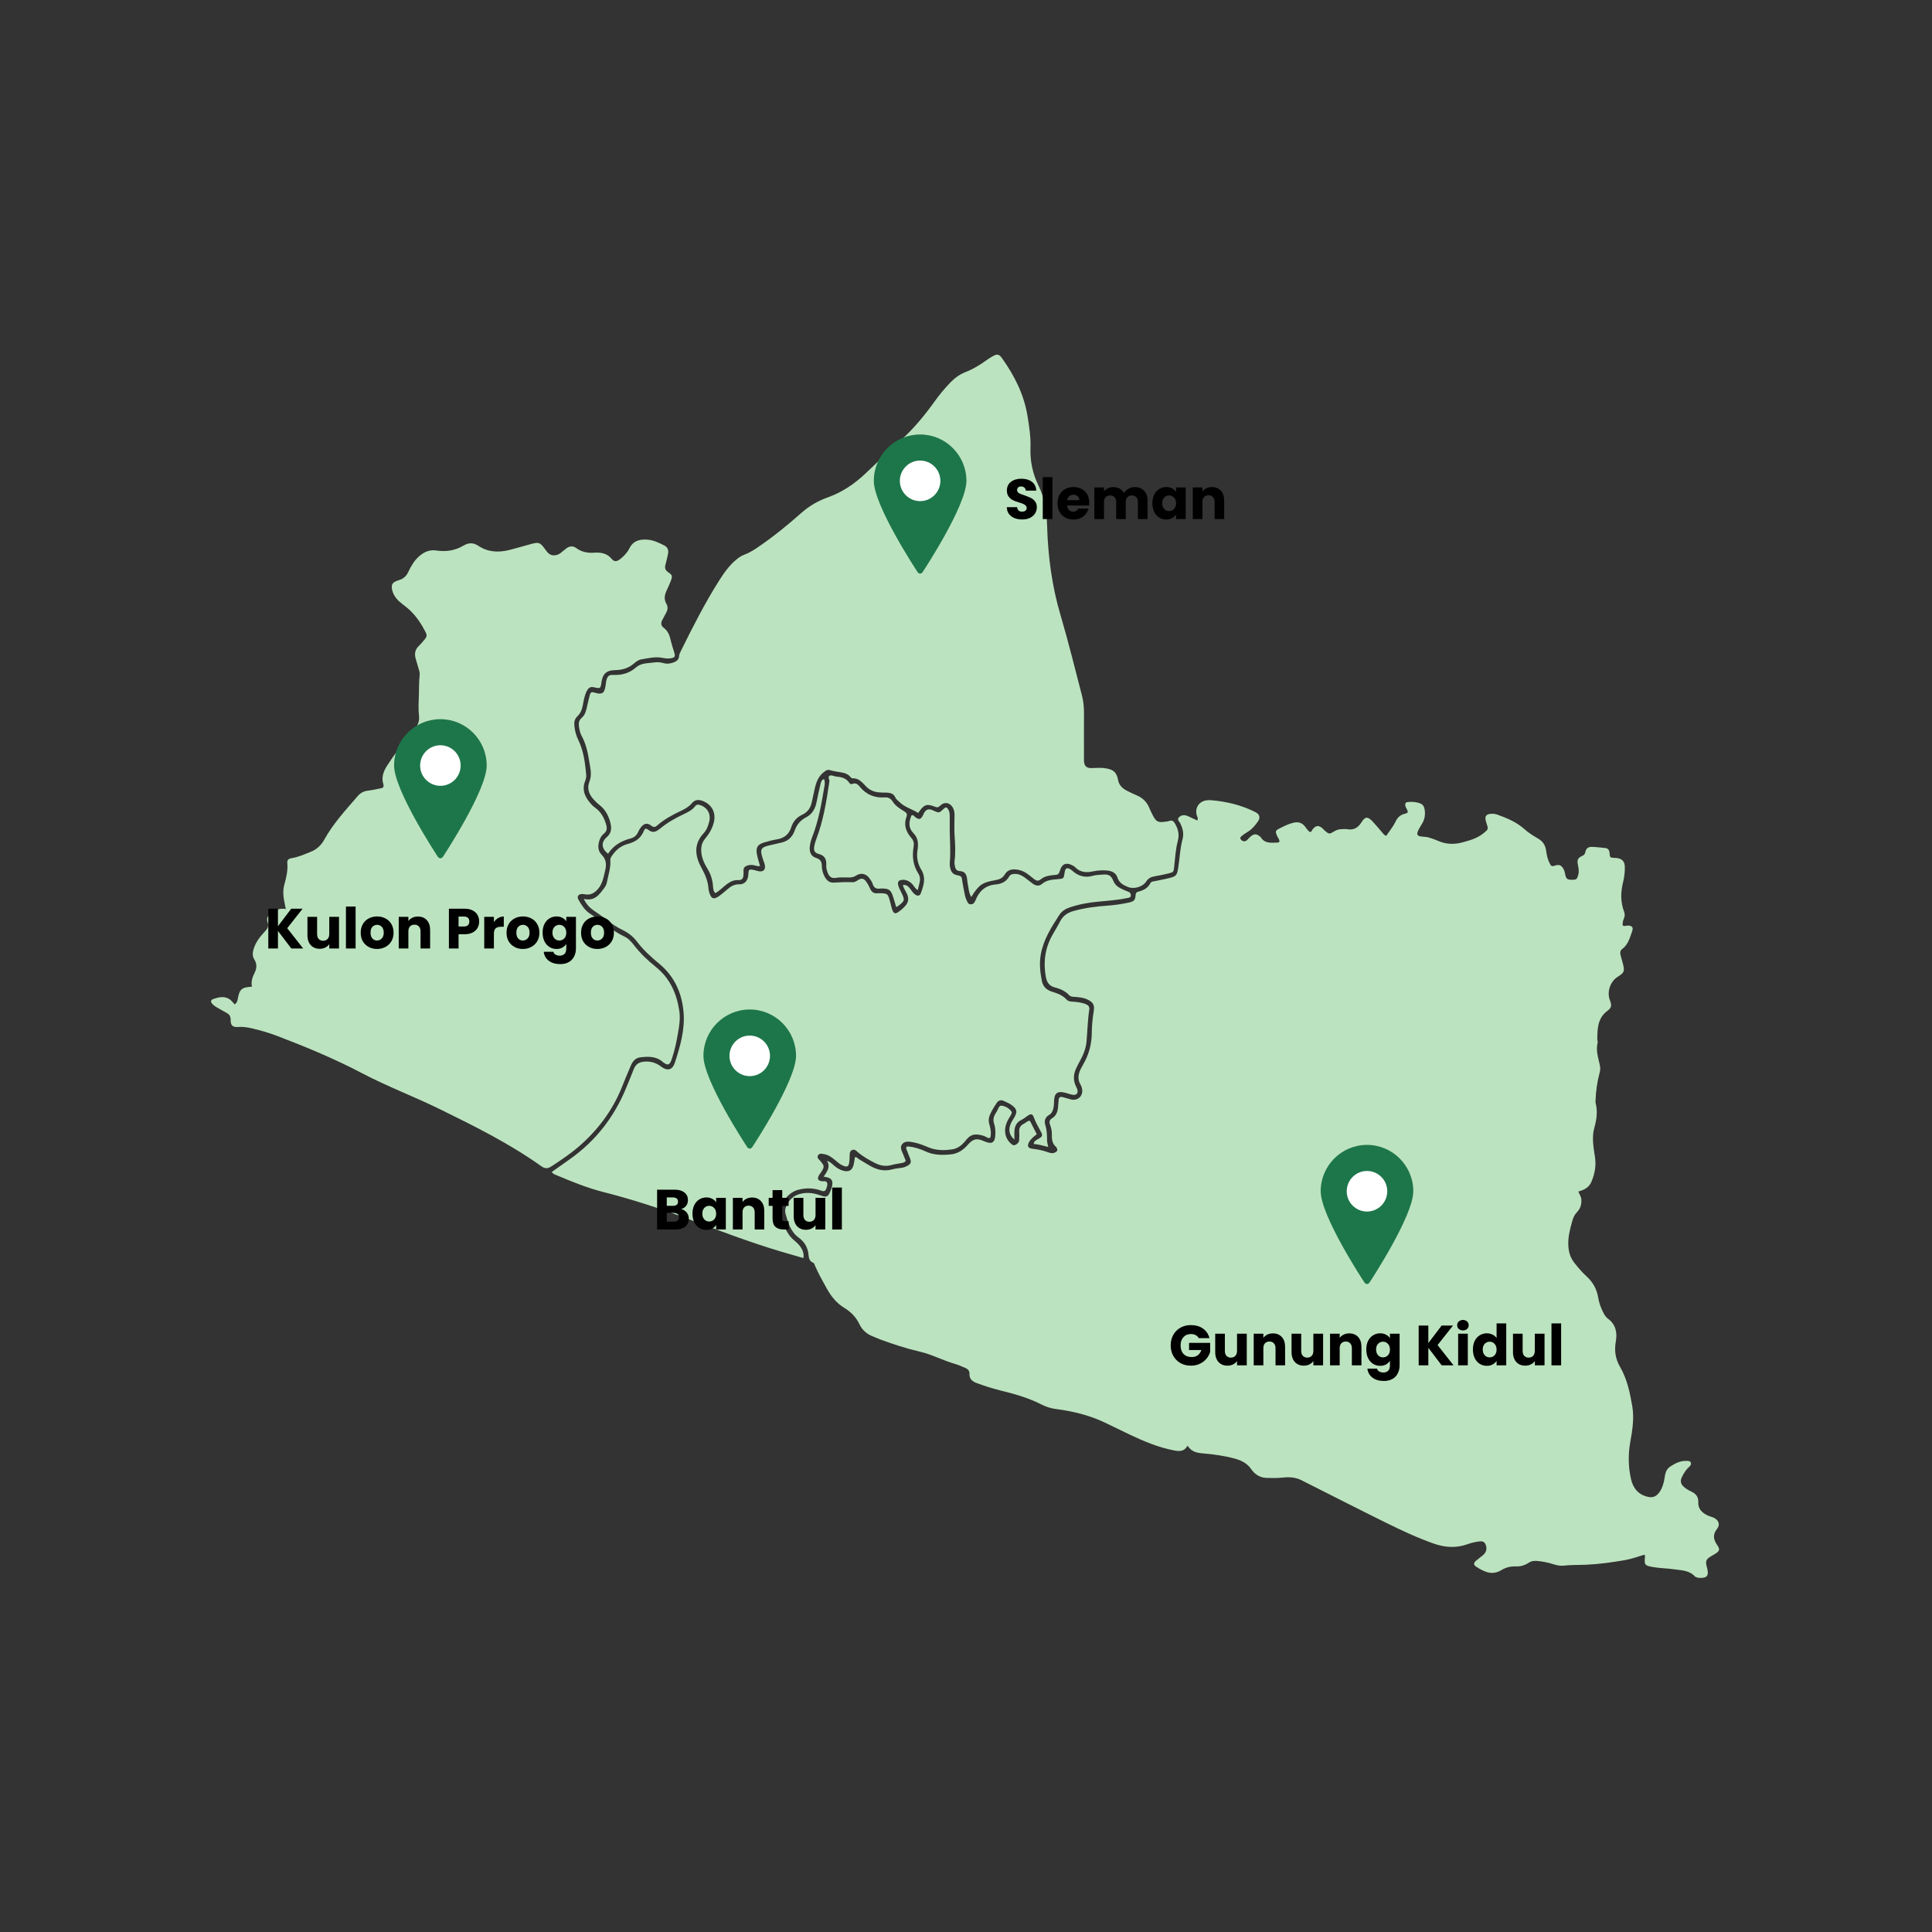<svg xmlns="http://www.w3.org/2000/svg" xmlns:xlink="http://www.w3.org/1999/xlink" width="500" zoomAndPan="magnify" viewBox="0 0 375 375" height="500" preserveAspectRatio="xMidYMid meet" version="1.0"><rect x="0" y="0" width="375" height="375" fill="#333333" stroke="none"/><defs><g/><clipPath id="e89cb916a9"><path d="M 152 155 L 333.996 155 L 333.996 306.379 L 152 306.379 Z M 152 155 " clip-rule="nonzero"/></clipPath><clipPath id="e9c669ce9e"><path d="M 40.746 104 L 132 104 L 132 227 L 40.746 227 Z M 40.746 104 " clip-rule="nonzero"/></clipPath><clipPath id="1bf15f832f"><path d="M 112 68.629 L 229 68.629 L 229 175 L 112 175 Z M 112 68.629 " clip-rule="nonzero"/></clipPath><clipPath id="863a224b04"><path d="M 256.344 222.223 L 274.32 222.223 L 274.32 249.223 L 256.344 249.223 Z M 256.344 222.223 " clip-rule="nonzero"/></clipPath><clipPath id="acccd6cc10"><path d="M 136.535 195.941 L 154.512 195.941 L 154.512 222.941 L 136.535 222.941 Z M 136.535 195.941 " clip-rule="nonzero"/></clipPath><clipPath id="5e7e4b6850"><path d="M 169.605 84.332 L 187.582 84.332 L 187.582 111.332 L 169.605 111.332 Z M 169.605 84.332 " clip-rule="nonzero"/></clipPath><clipPath id="1ca7332996"><path d="M 76.492 139.59 L 94.469 139.59 L 94.469 166.59 L 76.492 166.59 Z M 76.492 139.59 " clip-rule="nonzero"/></clipPath></defs><g clip-path="url(#e89cb916a9)"><path fill="#bce3bf" d="M 232.391 159.25 C 232.613 158.805 232.379 158.547 232.297 158.27 C 231.871 156.836 232.73 155.516 234.23 155.336 C 234.527 155.297 234.84 155.301 235.141 155.324 C 238.121 155.582 240.988 156.27 243.664 157.629 C 244.527 158.066 244.68 158.719 244.125 159.5 C 243.551 160.312 242.902 161.055 242.02 161.562 C 241.727 161.738 241.438 161.926 241.176 162.145 C 240.926 162.348 240.551 162.555 240.863 162.961 C 241.176 163.363 241.688 163.402 242.047 163.07 C 242.297 162.836 242.5 162.555 242.766 162.34 C 243.422 161.801 243.941 161.824 244.582 162.391 C 244.641 162.441 244.703 162.488 244.742 162.551 C 245.52 163.773 246.746 163.57 247.914 163.547 C 248.355 163.539 248.43 163.301 248.258 162.941 C 248.125 162.672 247.949 162.418 247.832 162.141 C 247.531 161.43 247.559 161.203 248.25 160.852 C 249.16 160.387 250.082 159.918 251.086 159.68 C 251.969 159.473 252.723 159.676 253.309 160.438 C 253.605 160.824 253.848 161.277 254.309 161.508 C 254.613 161.418 254.656 161.113 254.824 160.918 C 255.438 160.195 255.961 160.145 256.664 160.762 C 256.836 160.914 256.984 161.09 257.156 161.242 C 257.934 161.914 258.043 161.934 258.918 161.391 C 259.387 161.098 259.883 160.945 260.426 160.941 C 260.77 160.938 261.121 160.891 261.453 160.945 C 262.746 161.176 263.598 160.68 264.289 159.57 C 264.988 158.445 265.496 158.465 266.434 159.461 C 267.086 160.148 267.684 160.891 268.305 161.613 C 268.5 161.844 268.668 162.098 269.055 162.246 C 269.652 161.359 270.375 160.508 270.84 159.535 C 271.242 158.699 271.754 158.176 272.633 157.961 C 272.852 157.906 273.082 157.867 273.246 157.664 C 273.258 157.188 272.867 156.852 272.777 156.406 C 272.703 156.016 272.777 155.723 273.246 155.676 C 274.086 155.594 274.91 155.645 275.707 155.965 C 276.277 156.195 276.465 156.688 276.539 157.23 C 276.66 158.121 276.535 158.977 276.086 159.766 C 275.859 160.16 275.605 160.547 275.395 160.945 C 274.848 162 275.008 162.312 276.164 162.395 C 276.582 162.422 277 162.457 277.398 162.582 C 277.941 162.75 278.484 162.926 279.004 163.16 C 280.559 163.867 282.152 163.961 283.789 163.523 C 285.262 163.129 286.723 162.727 287.941 161.738 C 288.91 160.953 288.914 160.965 288.527 159.77 C 288.461 159.551 288.391 159.332 288.348 159.109 C 288.227 158.465 288.484 158.094 289.145 157.988 C 289.637 157.914 290.141 157.945 290.613 158.113 C 292.516 158.793 294.375 159.566 295.902 160.949 C 296.727 161.695 297.68 162.254 298.621 162.816 C 299.516 163.348 299.969 164.109 300.102 165.121 C 300.223 166.027 300.426 166.918 300.871 167.73 C 301.051 168.059 301.246 168.211 301.691 168.051 C 302.672 167.695 303.145 167.949 303.574 168.879 C 303.723 169.195 303.75 169.539 303.832 169.867 C 304.02 170.621 304.27 170.777 305.176 170.766 C 306.012 170.754 306.094 170.645 306.332 169.828 C 306.523 169.172 306.41 168.559 306.281 167.922 C 306.074 166.891 306.219 166.531 307.16 166.102 C 307.535 165.93 307.629 165.734 307.715 165.367 C 307.883 164.648 308.27 164.359 309.035 164.379 C 309.867 164.402 310.695 164.523 311.531 164.594 C 312.137 164.645 312.367 165 312.414 165.578 C 312.484 166.469 312.5 166.469 313.391 166.52 C 313.582 166.531 313.777 166.52 313.961 166.559 C 314.891 166.738 315.344 167.242 315.375 168.199 C 315.414 169.266 315.266 170.324 315.012 171.359 C 314.547 173.254 314.547 175.125 315.234 176.965 C 315.391 177.375 315.395 177.758 315.238 178.18 C 315.07 178.637 314.871 179.105 314.988 179.637 C 315.262 179.84 315.562 179.668 315.844 179.656 C 316.77 179.633 317.09 179.961 316.789 180.793 C 316.34 182.035 316.016 183.363 314.855 184.215 C 314.465 184.5 314.43 184.914 314.539 185.348 C 314.68 185.902 314.84 186.445 314.988 186.996 C 315.391 188.508 315.285 188.785 313.969 189.617 C 312.508 190.547 311.855 192.57 312.496 194.191 C 312.859 195.105 312.812 195.602 312.016 196.188 C 310.094 197.594 310.059 199.637 310.031 201.703 C 310.027 201.926 310.152 202.168 310.102 202.371 C 309.727 203.848 310.191 205.238 310.504 206.641 C 310.625 207.18 310.641 207.656 310.492 208.199 C 310.004 210 309.75 211.844 309.688 213.711 C 309.684 213.824 309.672 213.945 309.703 214.051 C 310.121 215.68 309.926 217.25 309.469 218.855 C 308.926 220.762 309.297 222.707 309.59 224.621 C 309.844 226.297 309.531 227.871 308.887 229.402 C 308.43 230.492 307.496 230.961 306.359 231.27 C 306.547 231.816 306.914 232.258 306.941 232.836 C 306.988 233.762 306.758 234.586 306.117 235.246 C 305.613 235.758 305.352 236.367 305.168 237.031 C 304.738 238.574 304.328 240.109 304.41 241.742 C 304.469 242.996 304.789 244.125 305.586 245.121 C 306.32 246.047 307.078 246.949 307.953 247.742 C 309.188 248.855 309.934 250.211 310.207 251.863 C 310.391 252.949 310.766 253.992 311.301 254.969 C 311.523 255.371 311.789 255.727 312.168 256.008 C 313.633 257.094 313.922 258.723 313.641 260.297 C 313.309 262.133 313.539 263.738 314.457 265.32 C 315.812 267.664 316.363 270.27 316.816 272.902 C 317.215 275.23 316.863 277.523 316.449 279.805 C 316.008 282.23 316.031 284.645 316.566 287.043 C 316.973 288.848 317.977 290.121 319.891 290.543 C 320.691 290.719 321.301 290.531 321.84 289.945 C 322.426 289.305 322.715 288.523 322.93 287.711 C 322.996 287.453 323.047 287.191 323.086 286.93 C 323.207 286.047 323.375 285.191 324.191 284.656 C 325.191 284 326.234 283.477 327.484 283.559 C 327.75 283.578 328.027 283.551 328.164 283.855 C 328.312 284.191 328.16 284.441 327.918 284.66 C 327.25 285.254 326.781 285.98 326.418 286.789 C 326.113 287.461 326.227 288.023 326.77 288.535 C 327.223 288.961 327.746 289.254 328.297 289.516 C 329.148 289.926 329.684 290.52 329.633 291.559 C 329.562 292.887 330.391 293.641 331.484 294.164 C 331.789 294.312 332.129 294.379 332.449 294.508 C 333.539 294.938 333.973 295.852 333.277 296.754 C 332.371 297.918 332.586 298.852 333.332 299.934 C 333.891 300.734 333.758 301.066 332.918 301.598 C 332.664 301.762 332.391 301.898 332.129 302.059 C 331.133 302.668 331.012 302.969 331.281 304.133 C 331.301 304.203 331.34 304.273 331.355 304.352 C 331.441 304.902 331.66 305.504 331.238 305.977 C 330.902 306.355 329.355 306.387 328.969 305.973 C 327.859 304.781 326.375 304.809 324.965 304.605 C 323.578 304.406 322.164 304.402 320.777 304.152 C 319.258 303.871 319.148 303.75 319.281 302.238 C 319.293 302.094 319.352 301.938 319.168 301.766 C 317.938 302.117 316.703 302.598 315.395 302.82 C 312.922 303.242 310.453 303.594 307.934 303.711 C 306.496 303.781 305.043 303.719 303.605 303.883 C 302.918 303.965 302.254 303.848 301.586 303.637 C 300.504 303.289 299.387 303.059 298.242 302.973 C 297.684 302.934 297.199 303.012 296.73 303.324 C 295.945 303.844 295.09 304.086 294.141 304.043 C 293.172 304.004 292.266 304.246 291.422 304.754 C 289.648 305.836 288.094 305.133 286.453 304.043 C 286.004 303.746 286.051 303.332 286.434 302.992 C 286.863 302.617 287.328 302.281 287.77 301.926 C 288.434 301.391 288.648 300.762 288.434 300.016 C 288.238 299.344 287.875 299.098 287.168 299.184 C 286.375 299.277 285.594 299.461 284.844 299.73 C 282.633 300.516 280.469 300.383 278.27 299.605 C 275.109 298.488 272.078 297.07 269.082 295.594 C 263.559 292.871 258.078 290.059 252.578 287.293 C 251.34 286.668 249.996 286.672 248.668 286.82 C 247.758 286.918 246.848 286.871 245.941 286.867 C 244.641 286.863 243.586 286.223 242.863 285.168 C 242.074 284.016 240.945 283.465 239.68 283.117 C 237.66 282.566 235.59 282.285 233.508 282.102 C 232.34 282 231.246 281.809 230.508 280.598 C 229.879 281.75 228.949 281.734 227.922 281.535 C 224.906 280.961 222.105 279.793 219.352 278.492 C 217.668 277.695 216.012 276.848 214.32 276.059 C 211.371 274.68 208.242 273.918 205.023 273.5 C 204.035 273.375 203.082 273.09 202.199 272.637 C 199.609 271.305 196.824 270.535 194.02 269.848 C 192.539 269.484 191.102 269 189.672 268.488 C 188.793 268.172 188.113 267.711 188.172 266.613 C 188.203 266.043 187.816 265.707 187.336 265.5 C 186.672 265.219 186.008 264.922 185.316 264.723 C 183.02 264.062 180.891 262.902 178.574 262.363 C 175.934 261.754 173.383 260.91 170.848 259.984 C 170.387 259.816 169.941 259.59 169.48 259.418 C 168.281 258.973 167.363 258.184 166.824 257.043 C 166.164 255.645 165.156 254.637 163.852 253.84 C 162.391 252.949 161.344 251.648 160.512 250.164 C 159.676 248.672 158.836 247.18 158.16 245.602 C 158.086 245.43 158.016 245.168 157.879 245.121 C 156.875 244.742 157.02 243.848 156.867 243.055 C 156.648 241.887 155.988 240.922 155.047 240.238 C 153.434 239.062 152.953 237.289 152.461 235.547 C 152.102 234.258 153.379 232.402 154.816 231.887 C 156.035 231.445 157.277 231.457 158.52 231.789 C 158.922 231.898 159.309 232.066 159.711 232.176 C 160.391 232.355 160.695 232.223 161 231.594 C 161.168 231.254 161.316 230.898 161.422 230.535 C 161.824 229.141 161.438 228.566 159.871 228.391 C 160.477 227.453 161.266 226.57 160.52 225.293 C 161.141 225.527 161.484 225.879 161.852 226.203 C 162.398 226.688 163.012 227.07 163.723 227.254 C 164.773 227.52 165.41 227.152 165.68 226.102 C 165.801 225.629 165.852 225.133 165.934 224.629 C 166.281 224.508 166.453 224.836 166.691 224.977 C 167.512 225.457 168.309 225.98 169.145 226.43 C 170.422 227.121 171.766 227.375 173.207 226.965 C 173.789 226.801 174.402 226.762 175 226.672 C 175.418 226.609 175.816 226.465 176.176 226.258 C 176.777 225.906 176.902 225.594 176.672 224.93 C 176.461 224.32 176.176 223.734 175.961 223.129 C 175.789 222.648 175.918 222.48 176.43 222.539 C 177.574 222.672 178.656 223.023 179.695 223.504 C 181.242 224.227 182.871 224.227 184.512 224.07 C 185.863 223.945 186.934 223.258 187.82 222.238 C 188.871 221.027 189.578 220.871 190.98 221.496 C 192.578 222.203 193.164 221.809 193.203 220.035 C 193.219 219.379 193.168 218.73 192.961 218.121 C 192.715 217.402 192.828 216.777 193.215 216.168 C 193.316 216.004 193.395 215.828 193.5 215.672 C 193.777 215.285 193.863 214.555 194.395 214.609 C 195.09 214.68 195.754 215.059 196.246 215.633 C 196.465 215.883 196.391 216.113 196.246 216.363 C 195.98 216.824 195.68 217.27 195.465 217.75 C 194.777 219.289 195.031 220.844 196.094 221.855 C 196.371 222.117 196.652 222.426 197.086 222.219 C 197.473 222.031 197.797 221.75 197.82 221.273 C 197.844 220.742 197.871 220.207 197.832 219.676 C 197.777 218.98 198.031 218.484 198.637 218.176 C 199.035 217.973 199.355 217.629 199.781 217.52 C 199.875 217.598 199.957 217.637 199.984 217.699 C 200.402 218.508 200.809 219.312 201.238 220.16 C 200.668 220.594 200.125 221.016 199.777 221.617 C 199.301 222.445 199.52 222.887 200.457 222.984 C 201.445 223.09 202.402 223.289 203.34 223.629 C 203.797 223.797 204.285 223.934 204.781 223.695 C 205.203 223.496 205.359 223.223 205.098 222.793 C 205.059 222.727 205.027 222.648 204.969 222.602 C 204.141 221.91 204.152 220.949 204.164 220.008 C 204.172 219.422 204.012 218.883 203.824 218.34 C 203.648 217.832 203.637 217.402 204.195 217.066 C 205.062 216.547 205.324 215.684 205.379 214.727 C 205.402 214.309 205.465 213.895 205.488 213.477 C 205.512 212.941 205.836 212.848 206.258 212.945 C 206.812 213.078 207.348 213.281 207.902 213.406 C 209.312 213.723 210.371 212.59 209.988 211.184 C 209.93 210.965 209.863 210.734 209.746 210.547 C 209.086 209.484 209.293 208.441 209.809 207.41 C 209.977 207.07 210.168 206.738 210.355 206.406 C 211.41 204.547 211.906 202.535 211.918 200.406 C 211.926 199 212.082 197.602 212.297 196.215 C 212.465 195.125 212.211 194.594 211.238 194.082 C 210.41 193.645 209.5 193.551 208.586 193.496 C 208.199 193.473 207.82 193.477 207.531 193.168 C 206.777 192.355 205.801 191.93 204.762 191.664 C 203.656 191.375 203.184 190.672 202.988 189.574 C 202.473 186.688 202.855 183.977 204.305 181.426 C 204.797 180.566 205.316 179.723 205.766 178.844 C 206.324 177.738 207.234 177.137 208.387 176.82 C 210.52 176.234 212.699 175.938 214.906 175.789 C 216.309 175.695 217.699 175.488 219.074 175.191 C 220.117 174.965 220.348 174.738 220.426 173.699 C 220.453 173.309 220.605 173.168 220.934 173.078 C 221.918 172.824 222.793 172.414 223.281 171.434 C 223.461 171.078 223.848 171.098 224.176 171.023 C 225.145 170.816 226.117 170.648 227.07 170.398 C 228.355 170.066 228.469 169.801 228.688 168.449 C 228.988 166.613 229.031 164.738 229.52 162.941 C 229.832 161.797 229.578 160.785 229.07 159.77 C 228.906 159.441 228.41 159.113 228.805 158.676 C 229.227 158.207 229.793 158.125 230.379 158.336 C 230.77 158.473 231.137 158.68 231.516 158.855 C 231.793 158.988 232.07 159.105 232.391 159.25 Z M 232.391 159.25 " fill-opacity="1" fill-rule="nonzero"/></g><g clip-path="url(#e9c669ce9e)"><path fill="#bce3bf" d="M 45.555 194.961 C 45.871 194.711 46.043 194.445 46.109 194.082 C 46.477 191.988 46.859 191.637 48.902 191.516 C 48.691 190.539 48.992 189.664 49.426 188.801 C 49.863 187.934 49.895 187.055 49.348 186.195 C 48.949 185.562 49.02 184.887 49.227 184.211 C 49.625 182.902 50.43 181.844 51.352 180.871 C 51.875 180.312 52.258 179.812 51.93 178.957 C 51.652 178.234 52.047 177.629 52.641 177.184 C 53.449 176.574 54.359 176.258 55.473 176.438 C 55.344 175.781 55.234 175.27 55.141 174.754 C 54.953 173.734 54.91 172.719 55.191 171.699 C 55.566 170.34 55.898 168.973 55.766 167.547 C 55.703 166.914 56.02 166.656 56.598 166.57 C 57.891 166.379 59.062 165.82 60.266 165.355 C 61.445 164.898 62.312 164.105 62.934 162.988 C 64.676 159.832 67.113 157.211 69.445 154.504 C 69.992 153.867 70.668 153.539 71.516 153.449 C 72.344 153.367 73.16 153.148 73.984 152.996 C 74.348 152.93 74.516 152.738 74.43 152.359 C 74.422 152.324 74.43 152.281 74.422 152.242 C 73.902 150.648 74.602 149.371 75.469 148.121 C 76.055 147.277 76.57 146.367 77.305 145.652 C 78.621 144.371 79.77 142.988 80.688 141.383 C 81.125 140.621 81.438 139.883 81.336 139.023 C 81.172 137.621 81.266 136.23 81.305 134.824 C 81.336 133.539 81.324 132.262 81.457 130.977 C 81.508 130.473 81.281 129.938 81.148 129.422 C 81.004 128.871 80.801 128.336 80.664 127.781 C 80.434 126.875 80.559 126.062 81.289 125.383 C 81.73 124.969 82.102 124.48 82.5 124.02 C 82.832 123.637 82.879 123.227 82.641 122.766 C 81.68 120.887 80.527 119.156 78.848 117.832 C 78.398 117.477 77.938 117.137 77.516 116.758 C 76.793 116.105 76.262 115.328 76.086 114.348 C 75.934 113.492 76.172 113.078 76.984 112.762 C 77.129 112.707 77.27 112.652 77.418 112.609 C 78.277 112.367 78.863 111.836 79.246 111.02 C 79.762 109.914 80.371 108.859 81.293 108.023 C 82.266 107.141 83.367 106.648 84.723 106.855 C 86.547 107.133 88.301 106.875 89.895 105.938 C 90.922 105.328 91.805 105.258 92.848 105.945 C 94.703 107.18 96.77 107.281 98.883 106.746 C 100.246 106.398 101.594 106.004 102.953 105.629 C 104.602 105.172 104.82 105.238 105.82 106.633 C 106.301 107.309 106.781 107.898 107.75 107.777 C 108.191 107.723 108.543 107.562 108.875 107.293 C 109.227 107.004 109.57 106.703 109.941 106.434 C 110.555 105.98 111.215 105.918 111.848 106.379 C 112.887 107.133 114.023 107.367 115.293 107.281 C 116.566 107.199 117.77 107.336 118.699 108.453 C 119.223 109.086 119.73 109.035 120.406 108.496 C 121.125 107.922 121.766 107.254 122.172 106.426 C 122.926 104.91 124.266 104.629 125.73 104.754 C 126.871 104.852 127.926 105.355 128.941 105.879 C 129.586 106.211 129.805 106.742 129.66 107.52 C 129.527 108.227 129.344 108.926 129.16 109.625 C 128.992 110.25 129.133 110.695 129.707 111.078 C 130.496 111.602 130.547 111.828 130.223 112.703 C 129.973 113.379 129.656 114.031 129.359 114.688 C 128.984 115.527 128.844 116.344 129.348 117.199 C 129.684 117.766 129.617 118.363 129.301 118.938 C 129.039 119.402 128.801 119.879 128.547 120.348 C 128.23 120.934 128.297 121.465 128.836 121.867 C 129.656 122.477 129.98 123.336 130.191 124.293 C 130.375 125.105 130.648 125.898 130.887 126.699 C 131.09 127.383 130.992 127.605 130.332 127.746 C 129.77 127.863 129.203 127.816 128.633 127.699 C 127.223 127.406 125.84 127.754 124.461 127.988 C 123.895 128.086 123.426 128.465 122.988 128.836 C 121.949 129.715 120.73 130.051 119.398 130.07 C 117.746 130.098 116.992 130.75 116.75 132.387 C 116.555 133.684 116.555 133.684 115.297 133.402 C 114.617 133.246 114.242 133.445 113.863 134.195 C 113.445 135.023 113.301 135.934 113.137 136.824 C 112.98 137.68 112.699 138.43 112.07 139.035 C 111.566 139.52 111.414 140.09 111.477 140.797 C 111.566 141.797 111.805 142.738 112.246 143.633 C 113.285 145.762 113.566 148.059 113.781 150.371 C 113.824 150.836 113.703 151.277 113.539 151.707 C 113.062 152.953 113.312 154.102 114.035 155.172 C 114.441 155.77 114.891 156.332 115.492 156.758 C 116.664 157.59 117.297 158.766 117.672 160.133 C 117.852 160.801 117.801 161.312 117.262 161.766 C 116.66 162.266 116.355 162.875 116.203 163.691 C 116.035 164.59 116.215 165.328 116.77 165.891 C 117.699 166.832 117.742 167.828 117.449 169.027 C 117.137 170.324 116.938 171.617 115.969 172.66 C 115.32 173.359 114.625 173.746 113.672 173.605 C 113.445 173.574 113.219 173.523 112.992 173.527 C 112.262 173.535 111.918 174.027 112.285 174.652 C 112.883 175.664 113.504 176.695 114.527 177.348 C 116.773 178.77 118.723 180.637 121.168 181.766 C 121.973 182.137 122.562 182.816 123.098 183.508 C 124.316 185.086 125.746 186.434 127.293 187.68 C 130.016 189.863 131.34 192.805 131.852 196.207 C 132.07 197.676 131.855 199.082 131.605 200.496 C 131.32 202.141 130.984 203.781 130.453 205.371 C 130.371 205.621 130.297 205.883 130.168 206.109 C 129.855 206.668 129.602 206.73 129.062 206.418 C 128.898 206.324 128.742 206.211 128.598 206.086 C 127.312 204.977 125.785 205.059 124.262 205.23 C 123.34 205.336 122.797 206.016 122.453 206.809 C 121.828 208.238 121.246 209.688 120.66 211.133 C 118.836 215.633 115.984 219.395 112.336 222.551 C 110.672 223.988 108.824 225.219 106.977 226.422 C 106.273 226.883 105.727 226.836 105.039 226.344 C 98.883 221.953 92.141 218.613 85.379 215.293 C 80.398 212.848 75.184 210.895 70.277 208.312 C 64.98 205.523 59.477 203.25 53.906 201.113 C 52.27 200.488 50.59 199.996 48.887 199.602 C 48.035 199.402 47.188 199.266 46.301 199.332 C 45.141 199.418 44.754 199.07 44.766 197.906 C 44.773 197.219 44.48 196.855 43.938 196.566 C 43.301 196.23 42.668 195.883 42.047 195.512 C 41.758 195.336 41.469 195.133 41.242 194.883 C 40.773 194.375 40.883 194.066 41.574 193.848 C 42.453 193.57 43.316 193.352 44.23 193.77 C 44.812 194.027 45.16 194.512 45.555 194.961 Z M 45.555 194.961 " fill-opacity="1" fill-rule="nonzero"/></g><g clip-path="url(#1bf15f832f)"><path fill="#bce3bf" d="M 178.227 157.797 C 176.977 157 175.555 156.676 174.543 155.629 C 174.281 155.355 173.941 155.164 173.785 154.793 C 173.492 154.102 172.914 153.891 172.227 153.855 C 171.582 153.82 170.941 153.863 170.293 153.762 C 169.422 153.625 168.699 153.262 168.102 152.645 C 167.359 151.883 166.699 151.008 165.465 151.07 C 165.344 151.078 165.18 150.953 165.094 150.84 C 164.559 150.141 163.758 149.988 162.969 149.867 C 162.332 149.766 161.695 149.66 161.078 149.48 C 160.59 149.34 160.348 149.527 159.934 149.848 C 158.328 151.07 158.227 152.887 157.805 154.59 C 157.723 154.922 157.66 155.258 157.594 155.594 C 157.371 156.742 156.82 157.625 155.711 158.137 C 154.664 158.621 153.934 159.449 153.582 160.555 C 153.148 161.938 152.223 162.684 150.805 162.918 C 149.945 163.062 149.09 163.277 148.258 163.539 C 147.031 163.93 146.684 164.508 146.914 165.781 C 147.051 166.551 147.309 167.301 147.516 168.07 C 147.113 168.211 146.797 168.043 146.473 167.969 C 145.98 167.855 145.5 167.844 145.02 168.016 C 144.578 168.176 144.309 168.445 144.316 168.938 C 144.32 169.203 144.332 169.473 144.316 169.734 C 144.273 170.555 144.027 170.863 143.207 170.832 C 142.34 170.801 141.684 171.168 141.027 171.66 C 140.305 172.203 139.688 172.887 138.855 173.359 C 138.445 172.973 138.43 172.461 138.395 171.992 C 138.309 170.793 137.973 169.703 137.34 168.664 C 136.73 167.66 136.215 166.598 136.121 165.379 C 136.051 164.422 136.211 163.574 136.84 162.82 C 137.629 161.879 138.25 160.84 138.551 159.633 C 139.016 157.777 138.207 156.191 136.441 155.48 C 135.625 155.148 134.883 155.184 134.281 155.914 C 133.73 156.57 133.012 156.988 132.25 157.348 C 130.594 158.125 128.984 158.98 127.594 160.195 C 127.227 160.52 126.91 160.656 126.414 160.266 C 125.656 159.668 125.047 159.797 124.441 160.531 C 124.203 160.824 124.004 161.16 123.855 161.508 C 123.574 162.152 123.09 162.566 122.438 162.734 C 120.609 163.207 119.062 164.09 118.02 165.715 C 116.715 164.684 116.629 163.477 117.805 162.461 C 118.648 161.727 118.73 160.82 118.512 159.863 C 118.184 158.422 117.535 157.148 116.324 156.219 C 115.934 155.918 115.578 155.562 115.246 155.203 C 114.309 154.176 113.875 153.047 114.426 151.652 C 114.941 150.348 114.562 149.008 114.355 147.707 C 114.09 146.023 113.73 144.344 112.887 142.82 C 112.59 142.289 112.484 141.68 112.387 141.074 C 112.277 140.391 112.355 139.816 112.922 139.324 C 113.59 138.746 113.773 137.914 113.957 137.09 C 114.117 136.352 114.289 135.609 114.488 134.879 C 114.598 134.492 114.75 134.23 115.301 134.41 C 117.25 135.039 117.355 134.207 117.586 132.805 C 117.629 132.543 117.629 132.27 117.703 132.02 C 117.945 131.18 118.223 130.961 119.094 131 C 120.727 131.074 122.203 130.645 123.418 129.566 C 124.465 128.637 125.754 128.766 126.973 128.582 C 127.57 128.496 128.184 128.535 128.781 128.707 C 129.465 128.902 130.148 128.816 130.797 128.559 C 131.309 128.352 131.773 128.02 131.801 127.434 C 131.828 126.938 132.062 126.562 132.258 126.16 C 134.496 121.621 136.793 117.113 139.496 112.824 C 140.496 111.242 141.551 109.711 143.031 108.527 C 143.469 108.176 143.895 107.879 144.449 107.676 C 145.48 107.297 146.418 106.691 147.328 106.062 C 150.219 104.078 152.93 101.879 155.547 99.551 C 157.07 98.195 158.82 97.199 160.734 96.516 C 163.504 95.523 165.863 93.91 167.996 91.902 C 170.266 89.762 172.488 87.578 174.809 85.492 C 177.273 83.273 179.391 80.727 181.324 78.031 C 182.301 76.672 183.355 75.379 184.527 74.18 C 185.371 73.316 186.324 72.641 187.43 72.211 C 188.898 71.637 190.219 70.82 191.488 69.91 C 191.832 69.668 192.18 69.43 192.539 69.227 C 193.609 68.633 193.895 68.668 194.613 69.695 C 196.953 73.031 198.758 76.598 199.426 80.676 C 199.766 82.738 200.09 84.816 200.016 86.902 C 199.918 89.527 200.453 91.988 201.594 94.305 C 202.816 96.797 203.164 99.434 203.246 102.152 C 203.422 108.023 204.184 113.793 205.863 119.453 C 207.383 124.59 208.652 129.801 210.004 134.984 C 210.301 136.125 210.41 137.301 210.402 138.492 C 210.383 141.309 210.398 144.129 210.398 146.949 C 210.398 147.215 210.383 147.484 210.402 147.746 C 210.477 148.715 210.891 149.098 211.859 149.082 C 212.621 149.074 213.387 149.004 214.137 149.07 C 216.266 149.262 216.762 150.039 217.023 151.426 C 217.207 152.41 217.867 153.027 218.703 153.465 C 219.375 153.82 220.07 154.129 220.766 154.438 C 221.867 154.922 222.629 155.723 223.086 156.832 C 223.305 157.359 223.551 157.875 223.82 158.375 C 224.41 159.473 224.824 159.68 226.027 159.508 C 226.328 159.465 226.645 159.461 226.922 159.355 C 227.59 159.109 227.844 159.461 228.137 159.988 C 228.719 161.035 228.926 162.059 228.605 163.262 C 228.176 164.871 228.098 166.559 227.91 168.219 C 227.797 169.238 227.82 169.281 226.832 169.527 C 225.91 169.754 224.98 169.945 224.043 170.105 C 223.367 170.227 222.859 170.5 222.473 171.102 C 221.805 172.145 220.121 172.629 218.977 172.18 C 218.039 171.812 217.23 171.379 216.875 170.281 C 216.598 169.426 215.793 169.043 214.895 168.965 C 213.98 168.887 213.066 168.941 212.172 169.129 C 210.879 169.402 209.691 169.359 208.695 168.332 C 208.492 168.121 208.199 167.98 207.926 167.855 C 206.891 167.391 206.164 167.723 205.797 168.805 C 205.465 169.777 205.465 169.773 204.453 169.855 C 203.57 169.926 202.707 170.098 202.008 170.68 C 201.516 171.086 201.117 170.957 200.688 170.605 C 200.25 170.242 199.801 169.891 199.34 169.559 C 198.676 169.078 197.926 168.82 197.113 168.758 C 196.254 168.691 195.508 168.926 195.059 169.691 C 194.652 170.383 194.066 170.684 193.312 170.816 C 190.629 171.281 190.008 171.715 188.516 174.109 C 187.992 173.211 187.996 172.219 187.789 171.289 C 187.73 171.031 187.746 170.758 187.703 170.496 C 187.559 169.605 187.219 169.137 186.332 169.082 C 185.586 169.035 185.449 168.605 185.34 168.082 C 185.27 167.75 185.242 167.395 185.285 167.062 C 185.484 165.508 185.414 163.961 185.297 162.406 C 185.191 161 185.266 159.586 185.273 158.176 C 185.277 157.629 185.18 157.113 184.883 156.652 C 184.293 155.742 183.285 155.602 182.516 156.355 C 182.211 156.656 181.984 156.785 181.539 156.609 C 179.84 155.938 179.324 156.137 178.227 157.797 Z M 178.227 157.797 " fill-opacity="1" fill-rule="nonzero"/></g><path fill="#bce3bf" d="M 113.312 174.473 C 115.43 174.992 116.344 173.617 117.305 172.328 C 117.535 172.02 117.715 171.676 117.785 171.301 C 118.062 169.852 118.578 168.441 118.465 166.934 C 118.441 166.598 118.613 166.355 118.785 166.102 C 119.531 164.984 120.52 164.168 121.816 163.82 C 123.211 163.449 124.32 162.805 124.918 161.398 C 125.219 160.703 125.332 160.711 126 161.18 C 126.547 161.57 127.055 161.531 127.586 161.207 C 127.781 161.09 127.973 160.961 128.148 160.816 C 129.527 159.66 131.09 158.797 132.707 158.031 C 133.535 157.641 134.359 157.238 134.934 156.48 C 135.18 156.152 135.48 156.133 135.844 156.246 C 137.293 156.707 138.031 157.98 137.66 159.469 C 137.457 160.285 137.164 161.105 136.59 161.715 C 134.582 163.859 134.902 166.172 136.16 168.457 C 136.891 169.785 137.457 171.105 137.527 172.621 C 137.531 172.656 137.539 172.695 137.547 172.73 C 137.957 174.609 138.543 174.809 140.035 173.578 C 140.418 173.266 140.805 172.957 141.176 172.629 C 141.844 172.035 142.531 171.617 143.512 171.645 C 144.594 171.668 145.223 170.844 145.258 169.664 C 145.285 168.785 145.398 168.684 146.23 168.84 C 146.602 168.91 146.961 169.062 147.332 169.117 C 148.141 169.242 148.582 168.824 148.473 168.008 C 148.418 167.602 148.238 167.211 148.102 166.816 C 147.418 164.809 147.629 164.438 149.656 164.012 C 150.363 163.863 151.062 163.691 151.766 163.523 C 153.02 163.223 153.84 162.395 154.246 161.219 C 154.66 160.035 155.371 159.207 156.488 158.629 C 157.641 158.035 158.234 156.984 158.488 155.723 C 158.723 154.566 158.973 153.414 159.242 152.27 C 159.332 151.879 159.379 151.426 159.938 151.219 C 160.16 151.68 160.102 152.172 160.023 152.621 C 159.457 155.957 158.891 159.293 157.648 162.469 C 157.402 163.102 157.223 163.77 157.172 164.457 C 157.102 165.438 157.445 166.223 158.41 166.527 C 159.23 166.785 159.504 167.254 159.516 168.082 C 159.527 168.832 159.727 169.574 160.117 170.254 C 160.516 170.949 161.047 171.367 161.859 171.312 C 163.074 171.23 164.289 171.191 165.504 171.238 C 165.91 171.254 166.215 171.031 166.543 170.824 C 167.211 170.398 167.637 170.469 168.105 171.098 C 168.398 171.488 168.645 171.93 168.836 172.383 C 169.141 173.098 169.594 173.508 170.41 173.375 C 170.445 173.371 170.484 173.375 170.523 173.375 C 172.332 173.387 172.332 173.387 172.809 175.184 C 172.945 175.699 173.047 176.227 173.242 176.719 C 173.484 177.32 173.789 177.406 174.309 177.059 C 174.875 176.676 175.398 176.227 175.832 175.691 C 176.363 175.035 176.395 174.312 176.066 173.551 C 175.816 172.973 175.398 172.473 175.258 171.777 C 176 171.688 176.367 172.129 176.711 172.578 C 176.988 172.941 177.227 173.336 177.602 173.613 C 178.078 173.961 178.527 173.93 178.727 173.391 C 179.285 171.891 179.777 170.367 178.82 168.809 C 178.125 167.676 177.883 166.426 178.078 165.102 C 178.258 163.867 178.293 162.719 177.293 161.711 C 176.281 160.695 176.387 159.465 176.934 158.242 C 177.293 158.148 177.434 158.422 177.629 158.578 C 178.375 159.172 178.742 159.082 179.176 158.191 C 179.227 158.09 179.262 157.98 179.312 157.879 C 179.727 157.105 180.195 156.93 181 157.25 C 181.07 157.277 181.137 157.32 181.203 157.352 C 182.281 157.828 182.281 157.828 183.164 156.992 C 183.562 156.613 183.762 156.637 184.043 157.09 C 184.27 157.457 184.336 157.867 184.34 158.293 C 184.352 158.902 184.355 159.512 184.344 160.121 C 184.297 162.551 184.578 164.977 184.352 167.406 C 184.309 167.863 184.375 168.312 184.512 168.758 C 184.695 169.367 185.074 169.715 185.695 169.852 C 186.672 170.066 186.645 170.086 186.789 171.09 C 186.926 171.992 187.109 172.883 187.293 173.777 C 187.352 174.074 187.445 174.371 187.574 174.645 C 187.762 175.047 187.902 175.562 188.48 175.531 C 189.008 175.504 189.207 175.086 189.391 174.641 C 190.098 172.918 191.309 171.844 193.227 171.676 C 194.34 171.578 195.289 171.18 195.867 170.145 C 196.098 169.73 196.488 169.637 196.938 169.625 C 197.703 169.602 198.34 169.914 198.934 170.348 C 199.453 170.734 199.949 171.148 200.469 171.531 C 201.047 171.957 201.707 172.039 202.258 171.566 C 203.141 170.816 204.188 170.738 205.246 170.652 C 206.477 170.547 206.477 170.559 206.641 169.371 C 206.766 168.473 207.09 168.312 207.84 168.781 C 207.938 168.84 208.027 168.914 208.109 168.988 C 209.266 170.031 210.559 170.438 212.109 169.992 C 212.758 169.809 213.461 169.797 214.145 169.75 C 215.188 169.676 215.691 169.961 216.078 170.938 C 216.352 171.617 216.828 172.082 217.449 172.402 C 217.953 172.664 218.48 172.895 219.016 173.09 C 219.359 173.219 219.484 173.445 219.492 173.773 C 219.508 174.203 219.176 174.23 218.879 174.297 C 217.055 174.684 215.199 174.824 213.344 174.992 C 211.41 175.164 209.504 175.5 207.656 176.117 C 206.832 176.395 206.102 176.84 205.641 177.547 C 204.086 179.938 202.543 182.344 202.023 185.234 C 201.703 186.992 201.887 188.715 202.234 190.438 C 202.457 191.523 203.148 192.16 204.168 192.477 C 205.23 192.801 206.254 193.176 207.035 194.031 C 207.324 194.344 207.754 194.406 208.191 194.426 C 209.023 194.469 209.855 194.574 210.652 194.863 C 211.164 195.051 211.527 195.363 211.43 195.961 C 211.105 198.023 211.082 200.117 210.891 202.195 C 210.77 203.5 210.293 204.699 209.66 205.844 C 209.367 206.375 209.086 206.914 208.836 207.473 C 208.348 208.566 208.293 209.676 208.809 210.785 C 208.918 211.027 209.062 211.262 209.125 211.52 C 209.289 212.223 208.914 212.629 208.199 212.496 C 207.715 212.41 207.246 212.23 206.77 212.105 C 205.258 211.699 204.625 212.176 204.59 213.758 C 204.578 214.254 204.562 214.742 204.43 215.227 C 204.293 215.719 204.105 216.141 203.629 216.41 C 202.898 216.824 202.645 217.535 202.871 218.27 C 203.184 219.277 203.238 220.277 203.23 221.309 C 203.227 221.715 203.367 222.121 203.461 222.621 C 202.516 222.406 201.621 222.113 200.645 222.039 C 200.707 221.426 201.195 221.273 201.594 221.035 C 202.383 220.562 202.434 220.398 201.988 219.578 C 201.5 218.676 200.996 217.785 200.637 216.812 C 200.418 216.223 200.109 216.156 199.582 216.492 C 199.137 216.781 198.727 217.145 198.254 217.371 C 197.223 217.879 196.891 218.734 196.891 219.797 C 196.891 220.238 196.891 220.676 196.891 221.199 C 195.922 220.32 195.711 219.41 196.113 218.297 C 196.312 217.754 196.656 217.293 196.93 216.797 C 197.488 215.781 197.375 215.262 196.445 214.555 C 195.957 214.18 195.395 213.945 194.844 213.695 C 194.281 213.438 193.801 213.559 193.457 214.086 C 192.953 214.852 192.453 215.617 192.113 216.465 C 191.898 216.996 191.832 217.539 192.004 218.133 C 192.191 218.785 192.359 219.457 192.32 220.152 C 192.281 220.832 192.18 221.137 191.457 220.711 C 190.965 220.422 190.406 220.293 189.832 220.227 C 189.004 220.129 188.336 220.367 187.785 220.98 C 187.734 221.039 187.672 221.082 187.625 221.145 C 186.883 222.094 186.062 222.906 184.793 223.094 C 183.227 223.328 181.68 223.309 180.195 222.691 C 179.211 222.285 178.23 221.879 177.172 221.699 C 176.445 221.578 175.668 221.434 175.137 222.047 C 174.609 222.656 175.012 223.344 175.266 223.973 C 175.453 224.43 175.641 224.883 175.812 225.312 C 175.539 225.715 175.133 225.711 174.77 225.789 C 174.215 225.906 173.637 225.957 173.094 226.121 C 171.918 226.469 170.84 226.25 169.785 225.715 C 168.664 225.148 167.586 224.523 166.602 223.727 C 166.27 223.457 165.945 222.988 165.422 223.207 C 164.855 223.441 164.922 223.988 164.914 224.488 C 164.906 224.906 164.895 225.328 164.816 225.738 C 164.688 226.414 164.441 226.539 163.77 226.309 C 163.219 226.121 162.785 225.754 162.344 225.383 C 161.617 224.773 160.891 224.148 159.891 224.004 C 159.469 223.945 159.047 223.801 158.777 224.27 C 158.516 224.715 158.887 224.957 159.129 225.238 C 160.09 226.332 160.09 226.465 159.254 227.695 C 159.148 227.852 159.023 228 158.934 228.164 C 158.598 228.82 158.773 229.156 159.504 229.277 C 159.859 229.332 160.332 229.125 160.523 229.559 C 160.676 229.91 160.523 230.297 160.398 230.668 C 160.23 231.172 159.984 231.312 159.461 231.125 C 157.957 230.57 156.434 230.523 154.871 230.957 C 153.062 231.457 151.699 233.238 151.457 235.004 C 151.434 235.152 151.41 235.316 151.449 235.457 C 151.992 237.395 152.48 239.363 154.133 240.742 C 154.688 241.207 155.223 241.688 155.582 242.34 C 155.887 242.883 156.059 243.449 155.941 244.191 C 154.5 243.777 153.102 243.383 151.703 242.965 C 145.363 241.082 139.191 238.703 133 236.395 C 127.801 234.457 122.516 232.746 117.145 231.383 C 113.988 230.582 111.023 229.367 108.055 228.117 C 107.715 227.977 107.332 227.879 107.102 227.477 C 108.277 226.648 109.445 225.82 110.613 224.992 C 115.625 221.449 119.234 216.797 121.555 211.121 C 122.043 209.926 122.551 208.734 123.012 207.527 C 123.398 206.496 124.141 206.109 125.203 206.051 C 126.367 205.988 127.348 206.293 128.281 206.996 C 129.555 207.957 130.52 207.719 131.008 206.219 C 132.035 203.07 132.961 199.852 132.68 196.504 C 132.371 192.777 130.918 189.508 127.965 187.07 C 126.375 185.758 124.863 184.395 123.617 182.738 C 122.879 181.754 121.906 181.023 120.789 180.484 C 119.762 179.984 118.809 179.359 117.91 178.648 C 117.02 177.938 116.074 177.297 115.133 176.652 C 114.395 176.129 113.801 175.484 113.312 174.473 Z M 113.312 174.473 " fill-opacity="1" fill-rule="nonzero"/><path fill="#bce3bf" d="M 178.141 172.758 C 177.582 172.438 177.418 171.98 177.117 171.652 C 176.602 171.09 176 170.746 175.219 170.77 C 174.453 170.793 174.156 171.133 174.352 171.863 C 174.48 172.336 174.719 172.781 174.938 173.223 C 175.672 174.711 175.645 174.848 174.32 175.852 C 174.234 175.918 174.133 175.965 173.953 176.066 C 173.719 175.297 173.527 174.547 173.266 173.816 C 172.879 172.727 172.492 172.48 171.309 172.465 C 171.16 172.461 171 172.449 170.852 172.469 C 170.113 172.582 169.625 172.352 169.387 171.578 C 169.258 171.152 168.977 170.762 168.703 170.398 C 168.062 169.559 167.078 169.363 166.188 169.938 C 165.746 170.227 165.305 170.316 164.797 170.32 C 163.922 170.32 163.047 170.25 162.176 170.398 C 161.477 170.52 161.008 170.199 160.727 169.57 C 160.488 169.043 160.344 168.504 160.375 167.918 C 160.434 166.867 160.156 166.098 158.973 165.773 C 158.035 165.516 157.887 165.098 158.078 164.105 C 158.168 163.66 158.305 163.219 158.469 162.793 C 159.797 159.285 160.41 155.609 160.945 151.922 C 160.957 151.848 160.957 151.773 160.98 151.699 C 161.086 151.316 160.555 150.828 161.051 150.562 C 161.41 150.371 161.852 150.688 162.266 150.723 C 163.277 150.812 164.223 151.008 164.84 151.938 C 164.973 152.137 165.199 152.27 165.438 152.164 C 166.129 151.844 166.559 152.312 166.906 152.73 C 168.172 154.27 169.785 154.902 171.738 154.777 C 172.434 154.734 172.898 154.984 173.305 155.629 C 173.832 156.465 174.723 156.992 175.562 157.512 C 176.004 157.785 176.129 158.051 175.949 158.535 C 175.367 160.098 175.84 161.441 176.883 162.633 C 177.344 163.156 177.449 163.684 177.328 164.402 C 177.02 166.207 177.215 167.949 178.246 169.559 C 178.918 170.59 178.363 171.621 178.141 172.758 Z M 178.141 172.758 " fill-opacity="1" fill-rule="nonzero"/><g clip-path="url(#863a224b04)"><path fill="#1d764a" d="M 265.332 222.223 C 260.375 222.223 256.344 226.262 256.344 231.223 C 256.344 235.996 264.512 248.445 264.863 248.969 C 264.965 249.125 265.145 249.223 265.332 249.223 C 265.52 249.223 265.695 249.125 265.801 248.969 C 266.148 248.445 274.32 235.996 274.32 231.223 C 274.32 226.262 270.289 222.223 265.332 222.223 " fill-opacity="1" fill-rule="nonzero"/></g><path fill="#ffffff" d="M 265.332 235.16 C 263.164 235.16 261.398 233.395 261.398 231.223 C 261.398 229.051 263.164 227.285 265.332 227.285 C 267.5 227.285 269.266 229.051 269.266 231.223 C 269.266 233.395 267.5 235.16 265.332 235.16 " fill-opacity="1" fill-rule="nonzero"/><g fill="#000000" fill-opacity="1"><g transform="translate(226.871, 265.013)"><g><path d="M 5.812 -5.281 C 5.664 -5.539 5.461 -5.738 5.203 -5.875 C 4.941 -6.008 4.641 -6.078 4.297 -6.078 C 3.68 -6.078 3.191 -5.875 2.828 -5.469 C 2.461 -5.07 2.281 -4.539 2.281 -3.875 C 2.281 -3.164 2.473 -2.609 2.859 -2.203 C 3.242 -1.805 3.77 -1.609 4.438 -1.609 C 4.906 -1.609 5.297 -1.723 5.609 -1.953 C 5.93 -2.191 6.164 -2.531 6.312 -2.969 L 3.922 -2.969 L 3.922 -4.359 L 8.016 -4.359 L 8.016 -2.609 C 7.879 -2.141 7.645 -1.703 7.312 -1.297 C 6.977 -0.891 6.551 -0.562 6.031 -0.312 C 5.52 -0.062 4.941 0.062 4.297 0.062 C 3.535 0.062 2.852 -0.102 2.25 -0.438 C 1.656 -0.781 1.191 -1.25 0.859 -1.844 C 0.523 -2.438 0.359 -3.113 0.359 -3.875 C 0.359 -4.633 0.523 -5.312 0.859 -5.906 C 1.191 -6.508 1.656 -6.977 2.25 -7.312 C 2.844 -7.645 3.523 -7.812 4.297 -7.812 C 5.211 -7.812 5.988 -7.586 6.625 -7.141 C 7.258 -6.691 7.68 -6.07 7.891 -5.281 Z M 5.812 -5.281 "/></g></g></g><g fill="#000000" fill-opacity="1"><g transform="translate(235.247, 265.013)"><g><path d="M 6.75 -6.141 L 6.75 0 L 4.859 0 L 4.859 -0.844 C 4.672 -0.562 4.41 -0.336 4.078 -0.172 C 3.754 -0.016 3.395 0.062 3 0.062 C 2.531 0.062 2.113 -0.039 1.75 -0.25 C 1.395 -0.457 1.117 -0.758 0.922 -1.156 C 0.723 -1.551 0.625 -2.016 0.625 -2.547 L 0.625 -6.141 L 2.5 -6.141 L 2.5 -2.812 C 2.5 -2.395 2.602 -2.07 2.812 -1.844 C 3.031 -1.613 3.316 -1.5 3.672 -1.5 C 4.035 -1.5 4.32 -1.613 4.531 -1.844 C 4.75 -2.07 4.859 -2.395 4.859 -2.812 L 4.859 -6.141 Z M 6.75 -6.141 "/></g></g></g><g fill="#000000" fill-opacity="1"><g transform="translate(242.656, 265.013)"><g><path d="M 4.422 -6.203 C 5.141 -6.203 5.711 -5.969 6.141 -5.5 C 6.566 -5.039 6.781 -4.406 6.781 -3.594 L 6.781 0 L 4.922 0 L 4.922 -3.328 C 4.922 -3.742 4.812 -4.062 4.594 -4.281 C 4.383 -4.508 4.098 -4.625 3.734 -4.625 C 3.379 -4.625 3.094 -4.508 2.875 -4.281 C 2.664 -4.062 2.562 -3.742 2.562 -3.328 L 2.562 0 L 0.688 0 L 0.688 -6.141 L 2.562 -6.141 L 2.562 -5.328 C 2.75 -5.598 3.004 -5.812 3.328 -5.969 C 3.648 -6.125 4.016 -6.203 4.422 -6.203 Z M 4.422 -6.203 "/></g></g></g><g fill="#000000" fill-opacity="1"><g transform="translate(250.064, 265.013)"><g><path d="M 6.75 -6.141 L 6.75 0 L 4.859 0 L 4.859 -0.844 C 4.672 -0.562 4.41 -0.336 4.078 -0.172 C 3.754 -0.016 3.395 0.062 3 0.062 C 2.531 0.062 2.113 -0.039 1.75 -0.25 C 1.395 -0.457 1.117 -0.758 0.922 -1.156 C 0.723 -1.551 0.625 -2.016 0.625 -2.547 L 0.625 -6.141 L 2.5 -6.141 L 2.5 -2.812 C 2.5 -2.395 2.602 -2.07 2.812 -1.844 C 3.031 -1.613 3.316 -1.5 3.672 -1.5 C 4.035 -1.5 4.32 -1.613 4.531 -1.844 C 4.75 -2.07 4.859 -2.395 4.859 -2.812 L 4.859 -6.141 Z M 6.75 -6.141 "/></g></g></g><g fill="#000000" fill-opacity="1"><g transform="translate(257.473, 265.013)"><g><path d="M 4.422 -6.203 C 5.141 -6.203 5.711 -5.969 6.141 -5.5 C 6.566 -5.039 6.781 -4.406 6.781 -3.594 L 6.781 0 L 4.922 0 L 4.922 -3.328 C 4.922 -3.742 4.812 -4.062 4.594 -4.281 C 4.383 -4.508 4.098 -4.625 3.734 -4.625 C 3.379 -4.625 3.094 -4.508 2.875 -4.281 C 2.664 -4.062 2.562 -3.742 2.562 -3.328 L 2.562 0 L 0.688 0 L 0.688 -6.141 L 2.562 -6.141 L 2.562 -5.328 C 2.75 -5.598 3.004 -5.812 3.328 -5.969 C 3.648 -6.125 4.016 -6.203 4.422 -6.203 Z M 4.422 -6.203 "/></g></g></g><g fill="#000000" fill-opacity="1"><g transform="translate(264.882, 265.013)"><g><path d="M 3.016 -6.219 C 3.441 -6.219 3.816 -6.129 4.141 -5.953 C 4.473 -5.785 4.727 -5.555 4.906 -5.266 L 4.906 -6.141 L 6.781 -6.141 L 6.781 -0.016 C 6.781 0.555 6.664 1.07 6.438 1.531 C 6.219 1.988 5.879 2.352 5.422 2.625 C 4.961 2.895 4.395 3.031 3.719 3.031 C 2.812 3.031 2.07 2.812 1.5 2.375 C 0.938 1.945 0.613 1.367 0.531 0.641 L 2.391 0.641 C 2.453 0.867 2.594 1.051 2.812 1.188 C 3.031 1.32 3.301 1.391 3.625 1.391 C 4.02 1.391 4.332 1.273 4.562 1.047 C 4.789 0.828 4.906 0.473 4.906 -0.016 L 4.906 -0.875 C 4.719 -0.594 4.461 -0.359 4.141 -0.172 C 3.816 0.004 3.441 0.094 3.016 0.094 C 2.504 0.094 2.039 -0.035 1.625 -0.297 C 1.219 -0.555 0.895 -0.926 0.656 -1.406 C 0.426 -1.895 0.312 -2.453 0.312 -3.078 C 0.312 -3.711 0.426 -4.266 0.656 -4.734 C 0.895 -5.211 1.219 -5.578 1.625 -5.828 C 2.039 -6.086 2.504 -6.219 3.016 -6.219 Z M 4.906 -3.062 C 4.906 -3.531 4.773 -3.898 4.516 -4.172 C 4.254 -4.453 3.938 -4.594 3.562 -4.594 C 3.188 -4.594 2.867 -4.457 2.609 -4.188 C 2.348 -3.914 2.219 -3.547 2.219 -3.078 C 2.219 -2.609 2.348 -2.234 2.609 -1.953 C 2.867 -1.68 3.188 -1.547 3.562 -1.547 C 3.938 -1.547 4.254 -1.68 4.516 -1.953 C 4.773 -2.223 4.906 -2.594 4.906 -3.062 Z M 4.906 -3.062 "/></g></g></g><g fill="#000000" fill-opacity="1"><g transform="translate(272.346, 265.013)"><g/></g></g><g fill="#000000" fill-opacity="1"><g transform="translate(274.676, 265.013)"><g><path d="M 5.156 0 L 2.562 -3.406 L 2.562 0 L 0.688 0 L 0.688 -7.719 L 2.562 -7.719 L 2.562 -4.328 L 5.141 -7.719 L 7.344 -7.719 L 4.359 -3.938 L 7.453 0 Z M 5.156 0 "/></g></g></g><g fill="#000000" fill-opacity="1"><g transform="translate(282.338, 265.013)"><g><path d="M 1.625 -6.781 C 1.301 -6.781 1.031 -6.875 0.812 -7.062 C 0.602 -7.258 0.5 -7.5 0.5 -7.781 C 0.5 -8.082 0.602 -8.328 0.812 -8.516 C 1.031 -8.711 1.301 -8.812 1.625 -8.812 C 1.945 -8.812 2.211 -8.711 2.422 -8.516 C 2.629 -8.328 2.734 -8.082 2.734 -7.781 C 2.734 -7.5 2.629 -7.258 2.422 -7.062 C 2.211 -6.875 1.945 -6.781 1.625 -6.781 Z M 2.562 -6.141 L 2.562 0 L 0.688 0 L 0.688 -6.141 Z M 2.562 -6.141 "/></g></g></g><g fill="#000000" fill-opacity="1"><g transform="translate(285.58, 265.013)"><g><path d="M 0.312 -3.078 C 0.312 -3.711 0.426 -4.266 0.656 -4.734 C 0.895 -5.211 1.219 -5.578 1.625 -5.828 C 2.039 -6.086 2.504 -6.219 3.016 -6.219 C 3.422 -6.219 3.789 -6.133 4.125 -5.969 C 4.457 -5.801 4.719 -5.578 4.906 -5.297 L 4.906 -8.141 L 6.781 -8.141 L 6.781 0 L 4.906 0 L 4.906 -0.875 C 4.727 -0.582 4.473 -0.348 4.141 -0.172 C 3.816 0.004 3.441 0.094 3.016 0.094 C 2.504 0.094 2.039 -0.035 1.625 -0.297 C 1.219 -0.555 0.895 -0.926 0.656 -1.406 C 0.426 -1.895 0.312 -2.453 0.312 -3.078 Z M 4.906 -3.062 C 4.906 -3.531 4.773 -3.898 4.516 -4.172 C 4.254 -4.453 3.938 -4.594 3.562 -4.594 C 3.188 -4.594 2.867 -4.457 2.609 -4.188 C 2.348 -3.914 2.219 -3.547 2.219 -3.078 C 2.219 -2.609 2.348 -2.234 2.609 -1.953 C 2.867 -1.68 3.188 -1.547 3.562 -1.547 C 3.938 -1.547 4.254 -1.68 4.516 -1.953 C 4.773 -2.223 4.906 -2.594 4.906 -3.062 Z M 4.906 -3.062 "/></g></g></g><g fill="#000000" fill-opacity="1"><g transform="translate(293.044, 265.013)"><g><path d="M 6.75 -6.141 L 6.75 0 L 4.859 0 L 4.859 -0.844 C 4.672 -0.562 4.41 -0.336 4.078 -0.172 C 3.754 -0.016 3.395 0.062 3 0.062 C 2.531 0.062 2.113 -0.039 1.75 -0.25 C 1.395 -0.457 1.117 -0.758 0.922 -1.156 C 0.723 -1.551 0.625 -2.016 0.625 -2.547 L 0.625 -6.141 L 2.5 -6.141 L 2.5 -2.812 C 2.5 -2.395 2.602 -2.07 2.812 -1.844 C 3.031 -1.613 3.316 -1.5 3.672 -1.5 C 4.035 -1.5 4.32 -1.613 4.531 -1.844 C 4.75 -2.07 4.859 -2.395 4.859 -2.812 L 4.859 -6.141 Z M 6.75 -6.141 "/></g></g></g><g fill="#000000" fill-opacity="1"><g transform="translate(300.453, 265.013)"><g><path d="M 2.562 -8.141 L 2.562 0 L 0.688 0 L 0.688 -8.141 Z M 2.562 -8.141 "/></g></g></g><g clip-path="url(#acccd6cc10)"><path fill="#1d764a" d="M 145.523 195.941 C 140.566 195.941 136.535 199.977 136.535 204.941 C 136.535 209.715 144.707 222.16 145.055 222.688 C 145.16 222.844 145.336 222.941 145.523 222.941 C 145.711 222.941 145.887 222.844 145.992 222.688 C 146.34 222.16 154.512 209.715 154.512 204.941 C 154.512 199.977 150.48 195.941 145.523 195.941 " fill-opacity="1" fill-rule="nonzero"/></g><path fill="#ffffff" d="M 145.523 208.879 C 143.355 208.879 141.59 207.109 141.59 204.941 C 141.59 202.77 143.355 201.004 145.523 201.004 C 147.691 201.004 149.457 202.77 149.457 204.941 C 149.457 207.109 147.691 208.879 145.523 208.879 " fill-opacity="1" fill-rule="nonzero"/><g fill="#000000" fill-opacity="1"><g transform="translate(126.856, 238.641)"><g><path d="M 5.359 -3.953 C 5.805 -3.859 6.164 -3.633 6.438 -3.281 C 6.707 -2.938 6.844 -2.539 6.844 -2.094 C 6.844 -1.457 6.613 -0.945 6.156 -0.562 C 5.707 -0.188 5.082 0 4.281 0 L 0.688 0 L 0.688 -7.719 L 4.156 -7.719 C 4.938 -7.719 5.551 -7.535 6 -7.172 C 6.445 -6.816 6.672 -6.332 6.672 -5.719 C 6.672 -5.258 6.551 -4.879 6.312 -4.578 C 6.07 -4.285 5.754 -4.078 5.359 -3.953 Z M 2.562 -4.594 L 3.797 -4.594 C 4.098 -4.594 4.332 -4.66 4.5 -4.797 C 4.664 -4.93 4.75 -5.133 4.75 -5.406 C 4.75 -5.664 4.664 -5.863 4.5 -6 C 4.332 -6.145 4.098 -6.219 3.797 -6.219 L 2.562 -6.219 Z M 3.953 -1.516 C 4.266 -1.516 4.504 -1.586 4.672 -1.734 C 4.848 -1.879 4.938 -2.086 4.938 -2.359 C 4.938 -2.629 4.848 -2.836 4.672 -2.984 C 4.492 -3.141 4.242 -3.219 3.922 -3.219 L 2.562 -3.219 L 2.562 -1.516 Z M 3.953 -1.516 "/></g></g></g><g fill="#000000" fill-opacity="1"><g transform="translate(134.1, 238.641)"><g><path d="M 0.312 -3.078 C 0.312 -3.711 0.426 -4.266 0.656 -4.734 C 0.895 -5.211 1.219 -5.578 1.625 -5.828 C 2.039 -6.086 2.504 -6.219 3.016 -6.219 C 3.441 -6.219 3.816 -6.129 4.141 -5.953 C 4.473 -5.785 4.727 -5.555 4.906 -5.266 L 4.906 -6.141 L 6.781 -6.141 L 6.781 0 L 4.906 0 L 4.906 -0.875 C 4.719 -0.582 4.461 -0.348 4.141 -0.172 C 3.816 0.004 3.438 0.094 3 0.094 C 2.5 0.094 2.039 -0.035 1.625 -0.297 C 1.219 -0.555 0.895 -0.926 0.656 -1.406 C 0.426 -1.895 0.312 -2.453 0.312 -3.078 Z M 4.906 -3.062 C 4.906 -3.531 4.773 -3.898 4.516 -4.172 C 4.254 -4.453 3.938 -4.594 3.562 -4.594 C 3.188 -4.594 2.867 -4.457 2.609 -4.188 C 2.348 -3.914 2.219 -3.547 2.219 -3.078 C 2.219 -2.609 2.348 -2.234 2.609 -1.953 C 2.867 -1.68 3.188 -1.547 3.562 -1.547 C 3.938 -1.547 4.254 -1.68 4.516 -1.953 C 4.773 -2.223 4.906 -2.594 4.906 -3.062 Z M 4.906 -3.062 "/></g></g></g><g fill="#000000" fill-opacity="1"><g transform="translate(141.563, 238.641)"><g><path d="M 4.422 -6.203 C 5.141 -6.203 5.711 -5.969 6.141 -5.5 C 6.566 -5.039 6.781 -4.406 6.781 -3.594 L 6.781 0 L 4.922 0 L 4.922 -3.328 C 4.922 -3.742 4.812 -4.062 4.594 -4.281 C 4.383 -4.508 4.098 -4.625 3.734 -4.625 C 3.379 -4.625 3.094 -4.508 2.875 -4.281 C 2.664 -4.062 2.562 -3.742 2.562 -3.328 L 2.562 0 L 0.688 0 L 0.688 -6.141 L 2.562 -6.141 L 2.562 -5.328 C 2.75 -5.598 3.004 -5.812 3.328 -5.969 C 3.648 -6.125 4.016 -6.203 4.422 -6.203 Z M 4.422 -6.203 "/></g></g></g><g fill="#000000" fill-opacity="1"><g transform="translate(148.972, 238.641)"><g><path d="M 4.109 -1.594 L 4.109 0 L 3.141 0 C 2.461 0 1.93 -0.164 1.547 -0.5 C 1.172 -0.832 0.984 -1.379 0.984 -2.141 L 0.984 -4.578 L 0.234 -4.578 L 0.234 -6.141 L 0.984 -6.141 L 0.984 -7.641 L 2.859 -7.641 L 2.859 -6.141 L 4.094 -6.141 L 4.094 -4.578 L 2.859 -4.578 L 2.859 -2.109 C 2.859 -1.93 2.898 -1.801 2.984 -1.719 C 3.078 -1.633 3.227 -1.594 3.438 -1.594 Z M 4.109 -1.594 "/></g></g></g><g fill="#000000" fill-opacity="1"><g transform="translate(153.435, 238.641)"><g><path d="M 6.75 -6.141 L 6.75 0 L 4.859 0 L 4.859 -0.844 C 4.672 -0.562 4.41 -0.336 4.078 -0.172 C 3.754 -0.016 3.395 0.062 3 0.062 C 2.531 0.062 2.113 -0.039 1.75 -0.25 C 1.395 -0.457 1.117 -0.758 0.922 -1.156 C 0.723 -1.551 0.625 -2.016 0.625 -2.547 L 0.625 -6.141 L 2.5 -6.141 L 2.5 -2.812 C 2.5 -2.395 2.602 -2.07 2.812 -1.844 C 3.031 -1.613 3.316 -1.5 3.672 -1.5 C 4.035 -1.5 4.32 -1.613 4.531 -1.844 C 4.75 -2.07 4.859 -2.395 4.859 -2.812 L 4.859 -6.141 Z M 6.75 -6.141 "/></g></g></g><g fill="#000000" fill-opacity="1"><g transform="translate(160.844, 238.641)"><g><path d="M 2.562 -8.141 L 2.562 0 L 0.688 0 L 0.688 -8.141 Z M 2.562 -8.141 "/></g></g></g><g clip-path="url(#5e7e4b6850)"><path fill="#1d764a" d="M 178.594 84.332 C 173.637 84.332 169.605 88.367 169.605 93.332 C 169.605 98.105 177.773 110.551 178.125 111.078 C 178.227 111.234 178.406 111.332 178.594 111.332 C 178.781 111.332 178.957 111.234 179.062 111.078 C 179.41 110.551 187.582 98.105 187.582 93.332 C 187.582 88.367 183.551 84.332 178.594 84.332 " fill-opacity="1" fill-rule="nonzero"/></g><path fill="#ffffff" d="M 178.594 97.27 C 176.426 97.27 174.66 95.504 174.66 93.332 C 174.66 91.16 176.426 89.395 178.594 89.395 C 180.762 89.395 182.527 91.16 182.527 93.332 C 182.527 95.504 180.762 97.27 178.594 97.27 " fill-opacity="1" fill-rule="nonzero"/><g fill="#000000" fill-opacity="1"><g transform="translate(194.952, 100.749)"><g><path d="M 3.469 0.078 C 2.906 0.078 2.398 -0.008 1.953 -0.188 C 1.504 -0.375 1.145 -0.645 0.875 -1 C 0.613 -1.363 0.477 -1.801 0.469 -2.312 L 2.469 -2.312 C 2.5 -2.02 2.598 -1.801 2.766 -1.656 C 2.93 -1.508 3.148 -1.438 3.422 -1.438 C 3.703 -1.438 3.922 -1.5 4.078 -1.625 C 4.242 -1.75 4.328 -1.926 4.328 -2.156 C 4.328 -2.344 4.258 -2.5 4.125 -2.625 C 4 -2.75 3.844 -2.852 3.656 -2.938 C 3.469 -3.02 3.203 -3.113 2.859 -3.219 C 2.359 -3.363 1.953 -3.516 1.641 -3.672 C 1.328 -3.828 1.055 -4.055 0.828 -4.359 C 0.598 -4.66 0.484 -5.051 0.484 -5.531 C 0.484 -6.25 0.742 -6.812 1.266 -7.219 C 1.785 -7.625 2.461 -7.828 3.297 -7.828 C 4.148 -7.828 4.836 -7.625 5.359 -7.219 C 5.879 -6.812 6.156 -6.242 6.188 -5.516 L 4.156 -5.516 C 4.145 -5.766 4.051 -5.961 3.875 -6.109 C 3.707 -6.254 3.492 -6.328 3.234 -6.328 C 3.004 -6.328 2.816 -6.266 2.672 -6.141 C 2.535 -6.023 2.469 -5.852 2.469 -5.625 C 2.469 -5.375 2.582 -5.176 2.812 -5.031 C 3.051 -4.895 3.422 -4.75 3.922 -4.594 C 4.422 -4.414 4.828 -4.25 5.141 -4.094 C 5.453 -3.945 5.723 -3.723 5.953 -3.422 C 6.18 -3.129 6.297 -2.754 6.297 -2.297 C 6.297 -1.859 6.18 -1.457 5.953 -1.094 C 5.734 -0.738 5.41 -0.453 4.984 -0.234 C 4.555 -0.023 4.051 0.078 3.469 0.078 Z M 3.469 0.078 "/></g></g></g><g fill="#000000" fill-opacity="1"><g transform="translate(201.712, 100.749)"><g><path d="M 2.562 -8.141 L 2.562 0 L 0.688 0 L 0.688 -8.141 Z M 2.562 -8.141 "/></g></g></g><g fill="#000000" fill-opacity="1"><g transform="translate(204.954, 100.749)"><g><path d="M 6.469 -3.172 C 6.469 -2.992 6.457 -2.812 6.438 -2.625 L 2.172 -2.625 C 2.203 -2.238 2.328 -1.941 2.547 -1.734 C 2.766 -1.535 3.031 -1.438 3.344 -1.438 C 3.812 -1.438 4.141 -1.633 4.328 -2.031 L 6.328 -2.031 C 6.223 -1.633 6.035 -1.273 5.766 -0.953 C 5.504 -0.629 5.172 -0.375 4.766 -0.188 C 4.359 0 3.906 0.094 3.406 0.094 C 2.812 0.094 2.273 -0.035 1.797 -0.297 C 1.328 -0.555 0.961 -0.922 0.703 -1.391 C 0.441 -1.867 0.312 -2.426 0.312 -3.062 C 0.312 -3.707 0.441 -4.266 0.703 -4.734 C 0.961 -5.211 1.328 -5.578 1.797 -5.828 C 2.266 -6.086 2.801 -6.219 3.406 -6.219 C 4 -6.219 4.523 -6.094 4.984 -5.844 C 5.453 -5.602 5.816 -5.25 6.078 -4.781 C 6.336 -4.32 6.469 -3.785 6.469 -3.172 Z M 4.547 -3.656 C 4.547 -3.977 4.438 -4.234 4.219 -4.422 C 4 -4.617 3.723 -4.719 3.391 -4.719 C 3.078 -4.719 2.812 -4.625 2.594 -4.438 C 2.375 -4.258 2.238 -4 2.188 -3.656 Z M 4.547 -3.656 "/></g></g></g><g fill="#000000" fill-opacity="1"><g transform="translate(211.726, 100.749)"><g><path d="M 8.516 -6.203 C 9.273 -6.203 9.879 -5.969 10.328 -5.5 C 10.785 -5.039 11.016 -4.406 11.016 -3.594 L 11.016 0 L 9.141 0 L 9.141 -3.328 C 9.141 -3.723 9.035 -4.031 8.828 -4.25 C 8.617 -4.469 8.332 -4.578 7.969 -4.578 C 7.594 -4.578 7.301 -4.469 7.094 -4.25 C 6.883 -4.031 6.781 -3.723 6.781 -3.328 L 6.781 0 L 4.922 0 L 4.922 -3.328 C 4.922 -3.723 4.816 -4.031 4.609 -4.25 C 4.398 -4.469 4.109 -4.578 3.734 -4.578 C 3.367 -4.578 3.082 -4.469 2.875 -4.25 C 2.664 -4.031 2.562 -3.723 2.562 -3.328 L 2.562 0 L 0.688 0 L 0.688 -6.141 L 2.562 -6.141 L 2.562 -5.375 C 2.75 -5.625 2.992 -5.82 3.297 -5.969 C 3.609 -6.125 3.961 -6.203 4.359 -6.203 C 4.816 -6.203 5.227 -6.102 5.594 -5.906 C 5.957 -5.707 6.242 -5.426 6.453 -5.062 C 6.66 -5.395 6.945 -5.664 7.312 -5.875 C 7.676 -6.094 8.078 -6.203 8.516 -6.203 Z M 8.516 -6.203 "/></g></g></g><g fill="#000000" fill-opacity="1"><g transform="translate(223.366, 100.749)"><g><path d="M 0.312 -3.078 C 0.312 -3.711 0.426 -4.266 0.656 -4.734 C 0.895 -5.211 1.219 -5.578 1.625 -5.828 C 2.039 -6.086 2.504 -6.219 3.016 -6.219 C 3.441 -6.219 3.816 -6.129 4.141 -5.953 C 4.473 -5.785 4.727 -5.555 4.906 -5.266 L 4.906 -6.141 L 6.781 -6.141 L 6.781 0 L 4.906 0 L 4.906 -0.875 C 4.719 -0.582 4.461 -0.348 4.141 -0.172 C 3.816 0.004 3.438 0.094 3 0.094 C 2.5 0.094 2.039 -0.035 1.625 -0.297 C 1.219 -0.555 0.895 -0.926 0.656 -1.406 C 0.426 -1.895 0.312 -2.453 0.312 -3.078 Z M 4.906 -3.062 C 4.906 -3.531 4.773 -3.898 4.516 -4.172 C 4.254 -4.453 3.938 -4.594 3.562 -4.594 C 3.188 -4.594 2.867 -4.457 2.609 -4.188 C 2.348 -3.914 2.219 -3.547 2.219 -3.078 C 2.219 -2.609 2.348 -2.234 2.609 -1.953 C 2.867 -1.68 3.188 -1.547 3.562 -1.547 C 3.938 -1.547 4.254 -1.68 4.516 -1.953 C 4.773 -2.223 4.906 -2.594 4.906 -3.062 Z M 4.906 -3.062 "/></g></g></g><g fill="#000000" fill-opacity="1"><g transform="translate(230.83, 100.749)"><g><path d="M 4.422 -6.203 C 5.141 -6.203 5.711 -5.969 6.141 -5.5 C 6.566 -5.039 6.781 -4.406 6.781 -3.594 L 6.781 0 L 4.922 0 L 4.922 -3.328 C 4.922 -3.742 4.812 -4.062 4.594 -4.281 C 4.383 -4.508 4.098 -4.625 3.734 -4.625 C 3.379 -4.625 3.094 -4.508 2.875 -4.281 C 2.664 -4.062 2.562 -3.742 2.562 -3.328 L 2.562 0 L 0.688 0 L 0.688 -6.141 L 2.562 -6.141 L 2.562 -5.328 C 2.75 -5.598 3.004 -5.812 3.328 -5.969 C 3.648 -6.125 4.016 -6.203 4.422 -6.203 Z M 4.422 -6.203 "/></g></g></g><g clip-path="url(#1ca7332996)"><path fill="#1d764a" d="M 85.48 139.59 C 80.523 139.59 76.492 143.625 76.492 148.59 C 76.492 153.363 84.66 165.812 85.012 166.336 C 85.113 166.492 85.289 166.59 85.48 166.59 C 85.668 166.59 85.844 166.492 85.949 166.336 C 86.297 165.812 94.469 153.363 94.469 148.59 C 94.469 143.625 90.434 139.59 85.48 139.59 " fill-opacity="1" fill-rule="nonzero"/></g><path fill="#ffffff" d="M 85.48 152.527 C 83.312 152.527 81.547 150.762 81.547 148.59 C 81.547 146.418 83.312 144.652 85.48 144.652 C 87.648 144.652 89.41 146.418 89.41 148.59 C 89.41 150.762 87.648 152.527 85.48 152.527 " fill-opacity="1" fill-rule="nonzero"/><g fill="#000000" fill-opacity="1"><g transform="translate(51.39, 184.1)"><g><path d="M 5.156 0 L 2.562 -3.406 L 2.562 0 L 0.688 0 L 0.688 -7.719 L 2.562 -7.719 L 2.562 -4.328 L 5.141 -7.719 L 7.344 -7.719 L 4.359 -3.938 L 7.453 0 Z M 5.156 0 "/></g></g></g><g fill="#000000" fill-opacity="1"><g transform="translate(59.051, 184.1)"><g><path d="M 6.75 -6.141 L 6.75 0 L 4.859 0 L 4.859 -0.844 C 4.672 -0.562 4.41 -0.336 4.078 -0.172 C 3.754 -0.016 3.395 0.062 3 0.062 C 2.531 0.062 2.113 -0.039 1.75 -0.25 C 1.395 -0.457 1.117 -0.758 0.922 -1.156 C 0.723 -1.551 0.625 -2.016 0.625 -2.547 L 0.625 -6.141 L 2.5 -6.141 L 2.5 -2.812 C 2.5 -2.395 2.602 -2.07 2.812 -1.844 C 3.031 -1.613 3.316 -1.5 3.672 -1.5 C 4.035 -1.5 4.32 -1.613 4.531 -1.844 C 4.75 -2.07 4.859 -2.395 4.859 -2.812 L 4.859 -6.141 Z M 6.75 -6.141 "/></g></g></g><g fill="#000000" fill-opacity="1"><g transform="translate(66.46, 184.1)"><g><path d="M 2.562 -8.141 L 2.562 0 L 0.688 0 L 0.688 -8.141 Z M 2.562 -8.141 "/></g></g></g><g fill="#000000" fill-opacity="1"><g transform="translate(69.703, 184.1)"><g><path d="M 3.469 0.094 C 2.875 0.094 2.336 -0.035 1.859 -0.297 C 1.379 -0.555 1 -0.922 0.719 -1.391 C 0.445 -1.867 0.312 -2.426 0.312 -3.062 C 0.312 -3.695 0.445 -4.254 0.719 -4.734 C 1 -5.211 1.379 -5.578 1.859 -5.828 C 2.348 -6.086 2.895 -6.219 3.5 -6.219 C 4.102 -6.219 4.645 -6.086 5.125 -5.828 C 5.613 -5.578 5.992 -5.211 6.266 -4.734 C 6.547 -4.254 6.688 -3.695 6.688 -3.062 C 6.688 -2.438 6.547 -1.883 6.266 -1.406 C 5.984 -0.926 5.598 -0.555 5.109 -0.297 C 4.617 -0.035 4.07 0.094 3.469 0.094 Z M 3.469 -1.547 C 3.832 -1.547 4.141 -1.676 4.391 -1.938 C 4.648 -2.195 4.781 -2.57 4.781 -3.062 C 4.781 -3.562 4.656 -3.941 4.406 -4.203 C 4.156 -4.461 3.852 -4.594 3.5 -4.594 C 3.133 -4.594 2.828 -4.461 2.578 -4.203 C 2.336 -3.941 2.219 -3.562 2.219 -3.062 C 2.219 -2.57 2.336 -2.195 2.578 -1.938 C 2.816 -1.676 3.113 -1.547 3.469 -1.547 Z M 3.469 -1.547 "/></g></g></g><g fill="#000000" fill-opacity="1"><g transform="translate(76.705, 184.1)"><g><path d="M 4.422 -6.203 C 5.141 -6.203 5.711 -5.969 6.141 -5.5 C 6.566 -5.039 6.781 -4.406 6.781 -3.594 L 6.781 0 L 4.922 0 L 4.922 -3.328 C 4.922 -3.742 4.812 -4.062 4.594 -4.281 C 4.383 -4.508 4.098 -4.625 3.734 -4.625 C 3.379 -4.625 3.094 -4.508 2.875 -4.281 C 2.664 -4.062 2.562 -3.742 2.562 -3.328 L 2.562 0 L 0.688 0 L 0.688 -6.141 L 2.562 -6.141 L 2.562 -5.328 C 2.75 -5.598 3.004 -5.812 3.328 -5.969 C 3.648 -6.125 4.016 -6.203 4.422 -6.203 Z M 4.422 -6.203 "/></g></g></g><g fill="#000000" fill-opacity="1"><g transform="translate(84.114, 184.1)"><g/></g></g><g fill="#000000" fill-opacity="1"><g transform="translate(86.444, 184.1)"><g><path d="M 6.562 -5.234 C 6.562 -4.785 6.457 -4.375 6.25 -4 C 6.051 -3.633 5.738 -3.336 5.312 -3.109 C 4.883 -2.879 4.359 -2.766 3.734 -2.766 L 2.562 -2.766 L 2.562 0 L 0.688 0 L 0.688 -7.719 L 3.734 -7.719 C 4.348 -7.719 4.863 -7.609 5.281 -7.391 C 5.707 -7.18 6.023 -6.891 6.234 -6.516 C 6.453 -6.148 6.562 -5.723 6.562 -5.234 Z M 3.594 -4.266 C 3.945 -4.266 4.211 -4.348 4.391 -4.516 C 4.566 -4.691 4.656 -4.93 4.656 -5.234 C 4.656 -5.547 4.566 -5.785 4.391 -5.953 C 4.211 -6.117 3.945 -6.203 3.594 -6.203 L 2.562 -6.203 L 2.562 -4.266 Z M 3.594 -4.266 "/></g></g></g><g fill="#000000" fill-opacity="1"><g transform="translate(93.303, 184.1)"><g><path d="M 2.562 -5.109 C 2.781 -5.453 3.055 -5.719 3.391 -5.906 C 3.723 -6.102 4.086 -6.203 4.484 -6.203 L 4.484 -4.219 L 3.969 -4.219 C 3.5 -4.219 3.145 -4.113 2.906 -3.906 C 2.676 -3.707 2.562 -3.352 2.562 -2.844 L 2.562 0 L 0.688 0 L 0.688 -6.141 L 2.562 -6.141 Z M 2.562 -5.109 "/></g></g></g><g fill="#000000" fill-opacity="1"><g transform="translate(98.008, 184.1)"><g><path d="M 3.469 0.094 C 2.875 0.094 2.336 -0.035 1.859 -0.297 C 1.379 -0.555 1 -0.922 0.719 -1.391 C 0.445 -1.867 0.312 -2.426 0.312 -3.062 C 0.312 -3.695 0.445 -4.254 0.719 -4.734 C 1 -5.211 1.379 -5.578 1.859 -5.828 C 2.348 -6.086 2.895 -6.219 3.5 -6.219 C 4.102 -6.219 4.645 -6.086 5.125 -5.828 C 5.613 -5.578 5.992 -5.211 6.266 -4.734 C 6.547 -4.254 6.688 -3.695 6.688 -3.062 C 6.688 -2.438 6.547 -1.883 6.266 -1.406 C 5.984 -0.926 5.598 -0.555 5.109 -0.297 C 4.617 -0.035 4.07 0.094 3.469 0.094 Z M 3.469 -1.547 C 3.832 -1.547 4.141 -1.676 4.391 -1.938 C 4.648 -2.195 4.781 -2.57 4.781 -3.062 C 4.781 -3.562 4.656 -3.941 4.406 -4.203 C 4.156 -4.461 3.852 -4.594 3.5 -4.594 C 3.133 -4.594 2.828 -4.461 2.578 -4.203 C 2.336 -3.941 2.219 -3.562 2.219 -3.062 C 2.219 -2.57 2.336 -2.195 2.578 -1.938 C 2.816 -1.676 3.113 -1.547 3.469 -1.547 Z M 3.469 -1.547 "/></g></g></g><g fill="#000000" fill-opacity="1"><g transform="translate(105.01, 184.1)"><g><path d="M 3.016 -6.219 C 3.441 -6.219 3.816 -6.129 4.141 -5.953 C 4.473 -5.785 4.727 -5.555 4.906 -5.266 L 4.906 -6.141 L 6.781 -6.141 L 6.781 -0.016 C 6.781 0.555 6.664 1.07 6.438 1.531 C 6.219 1.988 5.879 2.352 5.422 2.625 C 4.961 2.895 4.395 3.031 3.719 3.031 C 2.812 3.031 2.07 2.812 1.5 2.375 C 0.938 1.945 0.613 1.367 0.531 0.641 L 2.391 0.641 C 2.453 0.867 2.594 1.051 2.812 1.188 C 3.031 1.32 3.301 1.391 3.625 1.391 C 4.02 1.391 4.332 1.273 4.562 1.047 C 4.789 0.828 4.906 0.473 4.906 -0.016 L 4.906 -0.875 C 4.719 -0.594 4.461 -0.359 4.141 -0.172 C 3.816 0.004 3.441 0.094 3.016 0.094 C 2.504 0.094 2.039 -0.035 1.625 -0.297 C 1.219 -0.555 0.895 -0.926 0.656 -1.406 C 0.426 -1.895 0.312 -2.453 0.312 -3.078 C 0.312 -3.711 0.426 -4.266 0.656 -4.734 C 0.895 -5.211 1.219 -5.578 1.625 -5.828 C 2.039 -6.086 2.504 -6.219 3.016 -6.219 Z M 4.906 -3.062 C 4.906 -3.531 4.773 -3.898 4.516 -4.172 C 4.254 -4.453 3.938 -4.594 3.562 -4.594 C 3.188 -4.594 2.867 -4.457 2.609 -4.188 C 2.348 -3.914 2.219 -3.547 2.219 -3.078 C 2.219 -2.609 2.348 -2.234 2.609 -1.953 C 2.867 -1.68 3.188 -1.547 3.562 -1.547 C 3.938 -1.547 4.254 -1.68 4.516 -1.953 C 4.773 -2.223 4.906 -2.594 4.906 -3.062 Z M 4.906 -3.062 "/></g></g></g><g fill="#000000" fill-opacity="1"><g transform="translate(112.473, 184.1)"><g><path d="M 3.469 0.094 C 2.875 0.094 2.336 -0.035 1.859 -0.297 C 1.379 -0.555 1 -0.922 0.719 -1.391 C 0.445 -1.867 0.312 -2.426 0.312 -3.062 C 0.312 -3.695 0.445 -4.254 0.719 -4.734 C 1 -5.211 1.379 -5.578 1.859 -5.828 C 2.348 -6.086 2.895 -6.219 3.5 -6.219 C 4.102 -6.219 4.645 -6.086 5.125 -5.828 C 5.613 -5.578 5.992 -5.211 6.266 -4.734 C 6.547 -4.254 6.688 -3.695 6.688 -3.062 C 6.688 -2.438 6.547 -1.883 6.266 -1.406 C 5.984 -0.926 5.598 -0.555 5.109 -0.297 C 4.617 -0.035 4.07 0.094 3.469 0.094 Z M 3.469 -1.547 C 3.832 -1.547 4.141 -1.676 4.391 -1.938 C 4.648 -2.195 4.781 -2.57 4.781 -3.062 C 4.781 -3.562 4.656 -3.941 4.406 -4.203 C 4.156 -4.461 3.852 -4.594 3.5 -4.594 C 3.133 -4.594 2.828 -4.461 2.578 -4.203 C 2.336 -3.941 2.219 -3.562 2.219 -3.062 C 2.219 -2.57 2.336 -2.195 2.578 -1.938 C 2.816 -1.676 3.113 -1.547 3.469 -1.547 Z M 3.469 -1.547 "/></g></g></g></svg>